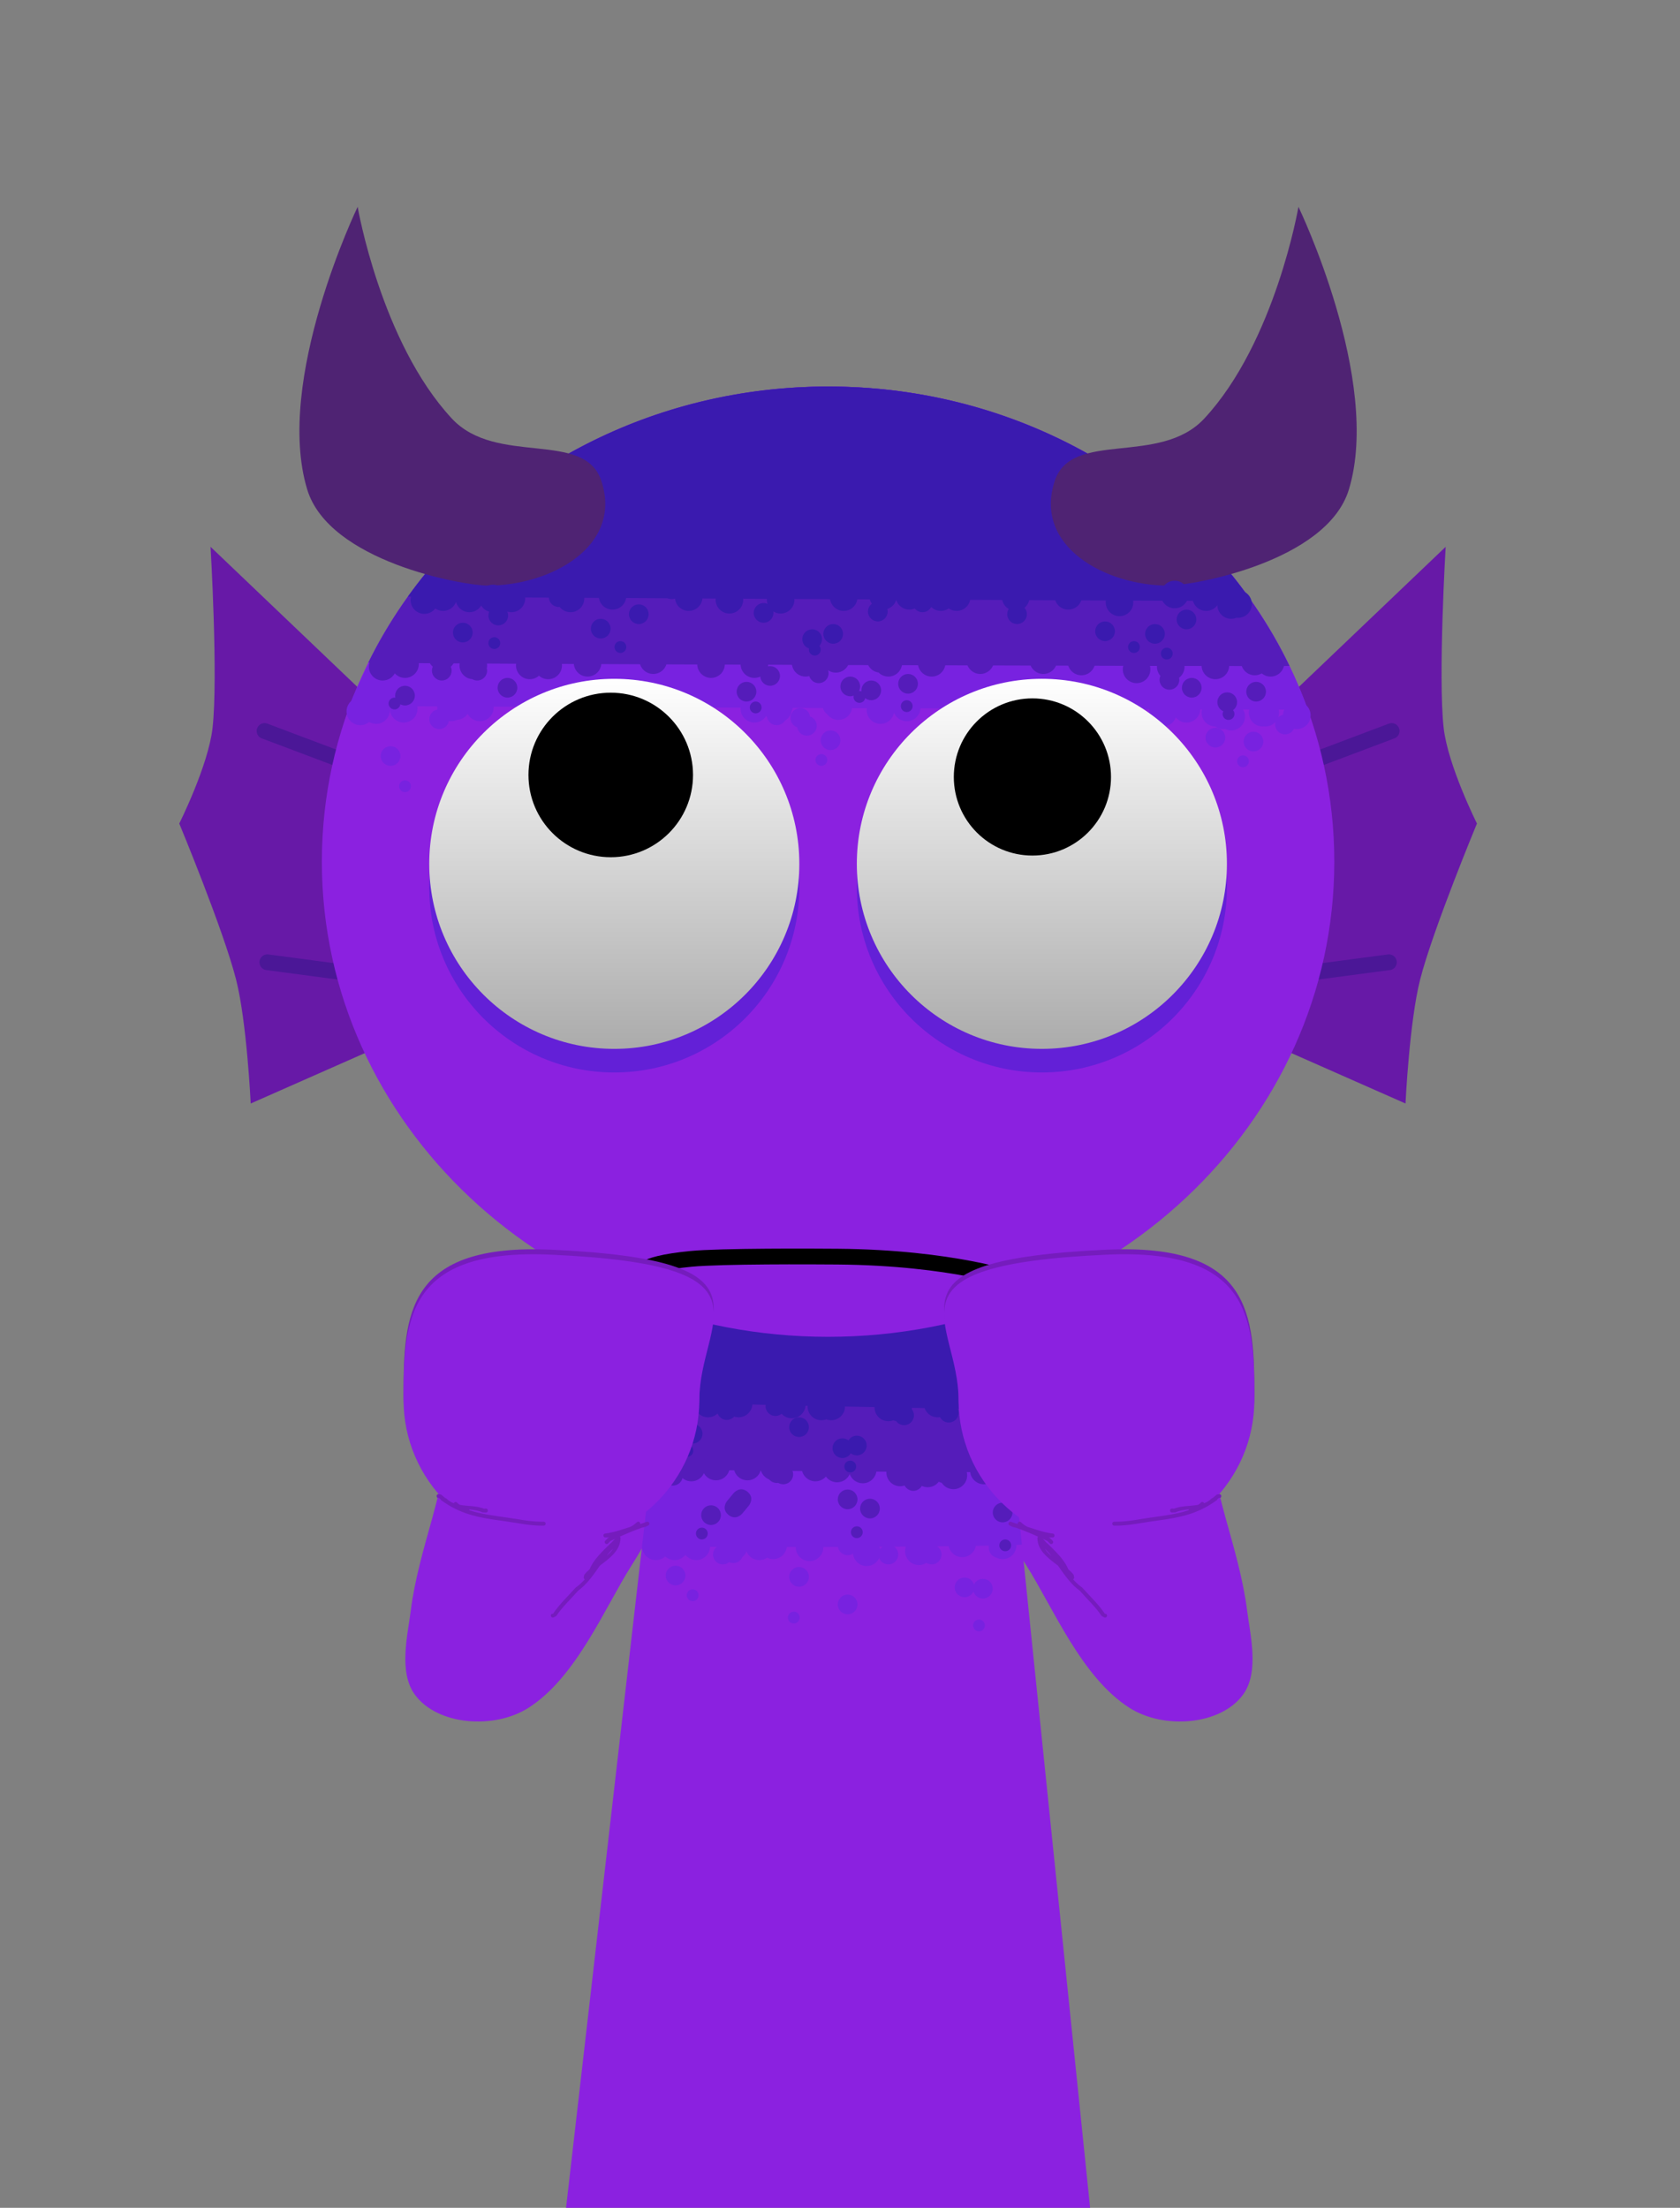 <svg version="1.1" xmlns="http://www.w3.org/2000/svg" xmlns:xlink="http://www.w3.org/1999/xlink" width="213.182" height="280.185" viewBox="0,0,213.182,280.185"><rect x="0" y="0" width="213.182" height="280.185" fill="#808080" stroke="none"/><defs><linearGradient x1="292.473" y1="125.034" x2="292.473" y2="171.995" gradientUnits="userSpaceOnUse" id="color-1"><stop offset="0" stop-color="#ffffff"/><stop offset="1" stop-color="#ababab"/></linearGradient><linearGradient x1="346.731" y1="125.034" x2="346.731" y2="171.995" gradientUnits="userSpaceOnUse" id="color-2"><stop offset="0" stop-color="#ffffff"/><stop offset="1" stop-color="#ababab"/></linearGradient></defs><g transform="translate(-214.524,-38.888)"><g stroke-miterlimit="10"><path d="M272.11,223.261c0.691,-2.745 3.736,-4.813 7.386,-4.813c3.235,0 5.994,1.624 7.061,3.904c0.026,0.072 0.055,0.141 0.091,0.206c0.343,0.622 6.733,-1.095 7.525,-0.843c2.35,0.749 3.724,2.883 4.721,4.735c1.238,2.302 -2.897,8.991 -4.22,11.081c-3.445,5.445 -7.015,14.217 -13.094,18.09c-4.361,2.779 -11.571,2.223 -14.419,-1.681c-2.096,-2.873 -0.891,-7.628 -0.515,-10.639c0.494,-3.951 1.659,-7.911 2.737,-11.79c1.149,-4.132 1.39,-6.407 2.725,-8.25z" fill="#8b21e0" stroke="none" stroke-width="0.5" stroke-linecap="butt"/><path d="M370.042,231.511c1.078,3.879 2.243,7.839 2.737,11.79c0.377,3.011 1.581,7.767 -0.515,10.639c-2.848,3.904 -10.058,4.46 -14.419,1.681c-6.079,-3.873 -9.649,-12.646 -13.094,-18.09c-1.322,-2.089 -5.458,-8.779 -4.22,-11.081c0.997,-1.853 2.372,-3.987 4.721,-4.735c0.792,-0.252 7.183,1.465 7.525,0.843c0.036,-0.065 0.065,-0.134 0.091,-0.206c1.067,-2.28 3.826,-3.904 7.061,-3.904c3.651,0 6.695,2.068 7.386,4.813c1.335,1.843 1.576,4.118 2.725,8.25z" fill="#8b21e0" stroke="none" stroke-width="0.5" stroke-linecap="butt"/><g stroke-linecap="butt"><path d="M286.352,319.072l15.143,-131.842l37.783,-0.158l13.574,132z" fill="#8b21e0" stroke="#000000" stroke-width="0"/><path d="M296.017,234.925c2.083,-18.14 5.478,-47.695 5.478,-47.695l37.783,-0.158c0,0 3.048,29.645 4.918,47.825c0.027,0.267 -48.239,0.548 -48.179,0.028z" fill="#7822e0" stroke="#000000" stroke-width="0"/><path d="M297.131,225.22c1.778,-15.479 4.363,-37.99 4.363,-37.99l37.783,-0.158c0,0 2.36,22.946 3.971,38.614c0.012,0.121 -46.151,-0.174 -46.117,-0.466z" fill="#551cba" stroke="#000000" stroke-width="0"/><path d="M298.099,216.799c1.472,-12.819 3.396,-29.569 3.396,-29.569l37.783,-0.158c0,0 1.798,17.489 3.155,30.684c0.006,0.055 -44.352,-0.805 -44.335,-0.958z" fill="#3a1aaf" stroke="#000000" stroke-width="0"/><path d="M298.125,217c0,-0.579 0.281,-1.092 0.714,-1.411c0.319,-0.433 0.832,-0.714 1.411,-0.714c0.967,0 1.75,0.783 1.75,1.75c0,0.579 -0.281,1.092 -0.714,1.411c-0.319,0.433 -0.832,0.714 -1.411,0.714c-0.967,0 -1.75,-0.783 -1.75,-1.75z" fill="#3a1aaf" stroke="none" stroke-width="0.5"/><path d="M338.5,217.625c0,-0.967 0.783,-1.75 1.75,-1.75c0.967,0 1.75,0.783 1.75,1.75c0,0.967 -0.783,1.75 -1.75,1.75c-0.967,0 -1.75,-0.783 -1.75,-1.75z" fill="#3a1aaf" stroke="none" stroke-width="0.5"/><path d="M331.75,217c0,-0.967 0.783,-1.75 1.75,-1.75c0.967,0 1.75,0.783 1.75,1.75c0,0.967 -0.783,1.75 -1.75,1.75c-0.967,0 -1.75,-0.783 -1.75,-1.75z" fill="#3a1aaf" stroke="none" stroke-width="0.5"/><path d="M325.5,217.5c0,-0.967 0.783,-1.75 1.75,-1.75c0.22,0 0.431,0.041 0.625,0.115c0.194,-0.074 0.405,-0.115 0.625,-0.115c0.967,0 1.75,0.783 1.75,1.75c0,0.967 -0.783,1.75 -1.75,1.75c-0.22,0 -0.431,-0.041 -0.625,-0.115c-0.194,0.074 -0.405,0.115 -0.625,0.115c-0.967,0 -1.75,-0.783 -1.75,-1.75z" fill="#3a1aaf" stroke="none" stroke-width="0.5"/><path d="M317,217.375c0,-0.967 0.783,-1.75 1.75,-1.75c0.22,0 0.431,0.041 0.625,0.115c0.194,-0.074 0.405,-0.115 0.625,-0.115c0.967,0 1.75,0.783 1.75,1.75c0,0.967 -0.783,1.75 -1.75,1.75c-0.22,0 -0.431,-0.041 -0.625,-0.115c-0.194,0.074 -0.405,0.115 -0.625,0.115c-0.967,0 -1.75,-0.783 -1.75,-1.75z" fill="#3a1aaf" stroke="none" stroke-width="0.5"/><path d="M313.25,217.125c0,-0.967 0.783,-1.75 1.75,-1.75c0.967,0 1.75,0.783 1.75,1.75c0,0.967 -0.783,1.75 -1.75,1.75c-0.967,0 -1.75,-0.783 -1.75,-1.75z" fill="#3a1aaf" stroke="none" stroke-width="0.5"/><path d="M306.5,217c0,-0.967 0.783,-1.75 1.75,-1.75c0.967,0 1.75,0.783 1.75,1.75c0,0.967 -0.783,1.75 -1.75,1.75c-0.967,0 -1.75,-0.783 -1.75,-1.75z" fill="#3a1aaf" stroke="none" stroke-width="0.5"/><path d="M302.625,217c0,-0.967 0.783,-1.75 1.75,-1.75c0.967,0 1.75,0.783 1.75,1.75c0,0.967 -0.783,1.75 -1.75,1.75c-0.967,0 -1.75,-0.783 -1.75,-1.75z" fill="#3a1aaf" stroke="none" stroke-width="0.5"/><path d="M297.125,225.125c0,-0.967 0.783,-1.75 1.75,-1.75c0.967,0 1.75,0.783 1.75,1.75c0,0.967 -0.783,1.75 -1.75,1.75c-0.967,0 -1.75,-0.783 -1.75,-1.75z" fill="#551cba" stroke="none" stroke-width="0.5"/><path d="M337.625,225.5c0,-0.967 0.783,-1.75 1.75,-1.75c0.437,0 0.837,0.16 1.144,0.426c0.28,-0.19 0.617,-0.301 0.981,-0.301c0.967,0 1.75,0.783 1.75,1.75c0,0.967 -0.783,1.75 -1.75,1.75c-0.437,0 -0.837,-0.16 -1.144,-0.426c-0.28,0.19 -0.617,0.301 -0.981,0.301c-0.967,0 -1.75,-0.783 -1.75,-1.75z" fill="#551cba" stroke="none" stroke-width="0.5"/><path d="M330.5,225.875c0,-0.967 0.783,-1.75 1.75,-1.75c0.788,0 1.455,0.521 1.674,1.238c0.283,-0.585 0.882,-0.988 1.576,-0.988c0.967,0 1.75,0.783 1.75,1.75c0,0.967 -0.783,1.75 -1.75,1.75c-0.788,0 -1.455,-0.521 -1.674,-1.238c-0.283,0.585 -0.882,0.988 -1.576,0.988c-0.967,0 -1.75,-0.783 -1.75,-1.75z" fill="#551cba" stroke="none" stroke-width="0.5"/><path d="M327,225.75c0,-0.967 0.783,-1.75 1.75,-1.75c0.967,0 1.75,0.783 1.75,1.75c0,0.967 -0.783,1.75 -1.75,1.75c-0.967,0 -1.75,-0.783 -1.75,-1.75z" fill="#551cba" stroke="none" stroke-width="0.5"/><path d="M316.25,225.125c0,-0.967 0.783,-1.75 1.75,-1.75c0.587,0 1.107,0.289 1.424,0.733c0.321,-0.372 0.796,-0.608 1.326,-0.608c0.761,0 1.409,0.486 1.65,1.165c0.272,-0.613 0.886,-1.04 1.6,-1.04c0.967,0 1.75,0.783 1.75,1.75c0,0.967 -0.783,1.75 -1.75,1.75c-0.761,0 -1.409,-0.486 -1.65,-1.165c-0.272,0.613 -0.886,1.04 -1.6,1.04c-0.587,0 -1.107,-0.289 -1.424,-0.733c-0.321,0.372 -0.796,0.608 -1.326,0.608c-0.967,0 -1.75,-0.783 -1.75,-1.75z" fill="#551cba" stroke="none" stroke-width="0.5"/><path d="M307.625,225c0,-0.967 0.783,-1.75 1.75,-1.75c0.805,0 1.484,0.544 1.688,1.285c0.204,-0.741 0.882,-1.285 1.688,-1.285c0.967,0 1.75,0.783 1.75,1.75c0,0.967 -0.783,1.75 -1.75,1.75c-0.805,0 -1.484,-0.544 -1.688,-1.285c-0.204,0.741 -0.882,1.285 -1.688,1.285c-0.967,0 -1.75,-0.783 -1.75,-1.75z" fill="#551cba" stroke="none" stroke-width="0.5"/><path d="M300.5,225.125c0,-0.967 0.783,-1.75 1.75,-1.75c0.659,0 1.232,0.364 1.531,0.902c0.275,-0.606 0.885,-1.027 1.594,-1.027c0.967,0 1.75,0.783 1.75,1.75c0,0.967 -0.783,1.75 -1.75,1.75c-0.659,0 -1.232,-0.364 -1.531,-0.902c-0.275,0.606 -0.885,1.027 -1.594,1.027c-0.967,0 -1.75,-0.783 -1.75,-1.75z" fill="#551cba" stroke="none" stroke-width="0.5"/><path d="M302.875,233.375c0.967,0 1.75,0.783 1.75,1.75c0,0.967 -0.783,1.75 -1.75,1.75c-0.558,0 -1.055,-0.261 -1.375,-0.667c-0.32,0.406 -0.817,0.667 -1.375,0.667c-0.458,0 -0.876,-0.176 -1.188,-0.465c-0.312,0.288 -0.729,0.465 -1.188,0.465c-0.967,0 -1.75,-0.783 -1.75,-1.75c0,-0.967 0.783,-1.75 1.75,-1.75c0.458,0 0.876,0.176 1.188,0.465c0.312,-0.288 0.729,-0.465 1.188,-0.465c0.558,0 1.055,0.261 1.375,0.667c0.32,-0.406 0.817,-0.667 1.375,-0.667z" fill="#7822e0" stroke="none" stroke-width="0.5"/><path d="M312.625,233.25c0.967,0 1.75,0.783 1.75,1.75c0,0.967 -0.783,1.75 -1.75,1.75c-0.275,0 -0.536,-0.064 -0.767,-0.177c-0.28,0.19 -0.618,0.302 -0.983,0.302c-0.737,0 -1.367,-0.455 -1.625,-1.099c-0.258,0.644 -0.888,1.099 -1.625,1.099c-0.967,0 -1.75,-0.783 -1.75,-1.75c0,-0.967 0.783,-1.75 1.75,-1.75c0.737,0 1.367,0.455 1.625,1.099c0.258,-0.644 0.888,-1.099 1.625,-1.099c0.275,0 0.536,0.064 0.767,0.177c0.28,-0.19 0.618,-0.302 0.983,-0.302z" fill="#7822e0" stroke="none" stroke-width="0.5"/><path d="M315.5,235.25c0,-0.967 0.783,-1.75 1.75,-1.75c0.967,0 1.75,0.783 1.75,1.75c0,0.967 -0.783,1.75 -1.75,1.75c-0.967,0 -1.75,-0.783 -1.75,-1.75z" fill="#7822e0" stroke="none" stroke-width="0.5"/><path d="M322.75,235.875c0,-0.967 0.783,-1.75 1.75,-1.75c0.967,0 1.75,0.783 1.75,1.75c0,0.967 -0.783,1.75 -1.75,1.75c-0.967,0 -1.75,-0.783 -1.75,-1.75z" fill="#7822e0" stroke="none" stroke-width="0.5"/><path d="M329.375,235.75c0,-0.967 0.783,-1.75 1.75,-1.75c0.967,0 1.75,0.783 1.75,1.75c0,0.967 -0.783,1.75 -1.75,1.75c-0.967,0 -1.75,-0.783 -1.75,-1.75z" fill="#7822e0" stroke="none" stroke-width="0.5"/><path d="M334.875,234.75c0,-0.967 0.783,-1.75 1.75,-1.75c0.967,0 1.75,0.783 1.75,1.75c0,0.967 -0.783,1.75 -1.75,1.75c-0.967,0 -1.75,-0.783 -1.75,-1.75z" fill="#7822e0" stroke="none" stroke-width="0.5"/><path d="M340,235c0,-0.967 0.783,-1.75 1.75,-1.75c0.967,0 1.75,0.783 1.75,1.75c0,0.967 -0.783,1.75 -1.75,1.75c-0.967,0 -1.75,-0.783 -1.75,-1.75z" fill="#7822e0" stroke="none" stroke-width="0.5"/><path d="M301.167,220.833c0,-0.69 0.56,-1.25 1.25,-1.25c0.69,0 1.25,0.56 1.25,1.25c0,0.69 -0.56,1.25 -1.25,1.25c-0.69,0 -1.25,-0.56 -1.25,-1.25z" fill="#3a1aaf" stroke="none" stroke-width="0.5"/><path d="M305.5,217.833c0,-0.69 0.56,-1.25 1.25,-1.25c0.69,0 1.25,0.56 1.25,1.25c0,0.69 -0.56,1.25 -1.25,1.25c-0.69,0 -1.25,-0.56 -1.25,-1.25z" fill="#3a1aaf" stroke="none" stroke-width="0.5"/><path d="M311.667,217.333c0,-0.69 0.56,-1.25 1.25,-1.25c0.69,0 1.25,0.56 1.25,1.25c0,0.69 -0.56,1.25 -1.25,1.25c-0.69,0 -1.25,-0.56 -1.25,-1.25z" fill="#3a1aaf" stroke="none" stroke-width="0.5"/><path d="M314.667,220c0,-0.69 0.56,-1.25 1.25,-1.25c0.69,0 1.25,0.56 1.25,1.25c0,0.69 -0.56,1.25 -1.25,1.25c-0.69,0 -1.25,-0.56 -1.25,-1.25z" fill="#3a1aaf" stroke="none" stroke-width="0.5"/><path d="M323.25,221.083c0.69,0 1.25,0.56 1.25,1.25c0,0.69 -0.56,1.25 -1.25,1.25c-0.289,0 -0.556,-0.098 -0.767,-0.263c-0.22,0.358 -0.615,0.597 -1.066,0.597c-0.69,0 -1.25,-0.56 -1.25,-1.25c0,-0.69 0.56,-1.25 1.25,-1.25c0.289,0 0.556,0.098 0.767,0.263c0.22,-0.358 0.615,-0.597 1.066,-0.597z" fill="#3a1aaf" stroke="none" stroke-width="0.5"/><path d="M328,218.5c0,-0.69 0.56,-1.25 1.25,-1.25c0.69,0 1.25,0.56 1.25,1.25c0,0.69 -0.56,1.25 -1.25,1.25c-0.69,0 -1.25,-0.56 -1.25,-1.25z" fill="#3a1aaf" stroke="none" stroke-width="0.5"/><path d="M333.667,218.167c0,-0.69 0.56,-1.25 1.25,-1.25c0.69,0 1.25,0.56 1.25,1.25c0,0.69 -0.56,1.25 -1.25,1.25c-0.69,0 -1.25,-0.56 -1.25,-1.25z" fill="#3a1aaf" stroke="none" stroke-width="0.5"/><path d="M339.833,222.333c0,0.69 -0.56,1.25 -1.25,1.25c-0.542,0 -1.004,-0.345 -1.177,-0.827c-0.25,-0.229 -0.407,-0.557 -0.407,-0.923c0,-0.69 0.56,-1.25 1.25,-1.25c0.542,0 1.004,0.345 1.177,0.827c0.25,0.229 0.407,0.557 0.407,0.923z" fill="#3a1aaf" stroke="none" stroke-width="0.5"/><path d="M298.667,226.167c0,-0.69 0.56,-1.25 1.25,-1.25c0.69,0 1.25,0.56 1.25,1.25c0,0.69 -0.56,1.25 -1.25,1.25c-0.69,0 -1.25,-0.56 -1.25,-1.25z" fill="#551cba" stroke="none" stroke-width="0.5"/><path d="M303.5,231.167c0,-0.69 0.56,-1.25 1.25,-1.25c0.69,0 1.25,0.56 1.25,1.25c0,0.69 -0.56,1.25 -1.25,1.25c-0.69,0 -1.25,-0.56 -1.25,-1.25z" fill="#551cba" stroke="none" stroke-width="0.5"/><path d="M309.384,228.206c0.96,0.8 0.16,1.761 0.16,1.761l-0.833,1c0,0 -0.8,0.96 -1.761,0.16c-0.96,-0.8 -0.16,-1.761 -0.16,-1.761l0.833,-1c0,0 0.8,-0.96 1.761,-0.16z" fill="#551cba" stroke="none" stroke-width="0.5"/><path d="M313.917,224.75c0.69,0 1.25,0.56 1.25,1.25c0,0.69 -0.56,1.25 -1.25,1.25c-0.237,0 -0.458,-0.066 -0.647,-0.18c-0.061,0.009 -0.123,0.014 -0.186,0.014c-0.69,0 -1.25,-0.56 -1.25,-1.25c0,-0.69 0.56,-1.25 1.25,-1.25c0.237,0 0.458,0.066 0.647,0.18c0.061,-0.009 0.123,-0.014 0.186,-0.014z" fill="#551cba" stroke="none" stroke-width="0.5"/><path d="M320.833,229.167c0,-0.69 0.56,-1.25 1.25,-1.25c0.69,0 1.25,0.56 1.25,1.25c0,0.69 -0.56,1.25 -1.25,1.25c-0.69,0 -1.25,-0.56 -1.25,-1.25z" fill="#551cba" stroke="none" stroke-width="0.5"/><path d="M323.667,230.333c0,-0.69 0.56,-1.25 1.25,-1.25c0.69,0 1.25,0.56 1.25,1.25c0,0.69 -0.56,1.25 -1.25,1.25c-0.69,0 -1.25,-0.56 -1.25,-1.25z" fill="#551cba" stroke="none" stroke-width="0.5"/><path d="M329.167,226.833c0,-0.69 0.56,-1.25 1.25,-1.25c0.69,0 1.25,0.56 1.25,1.25c0,0.69 -0.56,1.25 -1.25,1.25c-0.69,0 -1.25,-0.56 -1.25,-1.25z" fill="#551cba" stroke="none" stroke-width="0.5"/><path d="M333,225.833c0,-0.69 0.56,-1.25 1.25,-1.25c0.69,0 1.25,0.56 1.25,1.25c0,0.69 -0.56,1.25 -1.25,1.25c-0.69,0 -1.25,-0.56 -1.25,-1.25z" fill="#551cba" stroke="none" stroke-width="0.5"/><path d="M340.5,230.833c0,-0.69 0.56,-1.25 1.25,-1.25c0.69,0 1.25,0.56 1.25,1.25c0,0.69 -0.56,1.25 -1.25,1.25c-0.69,0 -1.25,-0.56 -1.25,-1.25z" fill="#551cba" stroke="none" stroke-width="0.5"/><path d="M299,238.833c0,-0.69 0.56,-1.25 1.25,-1.25c0.69,0 1.25,0.56 1.25,1.25c0,0.69 -0.56,1.25 -1.25,1.25c-0.69,0 -1.25,-0.56 -1.25,-1.25z" fill="#7822e0" stroke="none" stroke-width="0.5"/><path d="M307.583,234.75c0.69,0 1.25,0.56 1.25,1.25c0,0.69 -0.56,1.25 -1.25,1.25c-0.192,0 -0.374,-0.043 -0.536,-0.12c-0.216,0.179 -0.494,0.287 -0.797,0.287c-0.69,0 -1.25,-0.56 -1.25,-1.25c0,-0.69 0.56,-1.25 1.25,-1.25c0.192,0 0.374,0.043 0.536,0.12c0.216,-0.179 0.494,-0.287 0.797,-0.287z" fill="#7822e0" stroke="none" stroke-width="0.5"/><path d="M314.667,239c0,-0.69 0.56,-1.25 1.25,-1.25c0.69,0 1.25,0.56 1.25,1.25c0,0.69 -0.56,1.25 -1.25,1.25c-0.69,0 -1.25,-0.56 -1.25,-1.25z" fill="#7822e0" stroke="none" stroke-width="0.5"/><path d="M320.833,242.5c0,-0.69 0.56,-1.25 1.25,-1.25c0.69,0 1.25,0.56 1.25,1.25c0,0.69 -0.56,1.25 -1.25,1.25c-0.69,0 -1.25,-0.56 -1.25,-1.25z" fill="#7822e0" stroke="none" stroke-width="0.5"/><path d="M320.833,235c0,-0.69 0.56,-1.25 1.25,-1.25c0.69,0 1.25,0.56 1.25,1.25c0,0.69 -0.56,1.25 -1.25,1.25c-0.69,0 -1.25,-0.56 -1.25,-1.25z" fill="#7822e0" stroke="none" stroke-width="0.5"/><path d="M326,236.167c0,-0.69 0.56,-1.25 1.25,-1.25c0.69,0 1.25,0.56 1.25,1.25c0,0.69 -0.56,1.25 -1.25,1.25c-0.69,0 -1.25,-0.56 -1.25,-1.25z" fill="#7822e0" stroke="none" stroke-width="0.5"/><path d="M331.5,236.167c0,-0.69 0.56,-1.25 1.25,-1.25c0.69,0 1.25,0.56 1.25,1.25c0,0.69 -0.56,1.25 -1.25,1.25c-0.69,0 -1.25,-0.56 -1.25,-1.25z" fill="#7822e0" stroke="none" stroke-width="0.5"/><path d="M339.25,239.25c0.69,0 1.25,0.56 1.25,1.25c0,0.69 -0.56,1.25 -1.25,1.25c-0.566,0 -1.044,-0.376 -1.198,-0.893c-0.198,0.429 -0.632,0.726 -1.135,0.726c-0.69,0 -1.25,-0.56 -1.25,-1.25c0,-0.69 0.56,-1.25 1.25,-1.25c0.566,0 1.044,0.376 1.198,0.893c0.198,-0.429 0.632,-0.726 1.135,-0.726z" fill="#7822e0" stroke="none" stroke-width="0.5"/><path d="M340,235.333c0,-0.69 0.56,-1.25 1.25,-1.25c0.69,0 1.25,0.56 1.25,1.25c0,0.69 -0.56,1.25 -1.25,1.25c-0.69,0 -1.25,-0.56 -1.25,-1.25z" fill="#7822e0" stroke="none" stroke-width="0.5"/><path d="M301,223c0,-0.414 0.336,-0.75 0.75,-0.75c0.414,0 0.75,0.336 0.75,0.75c0,0.414 -0.336,0.75 -0.75,0.75c-0.414,0 -0.75,-0.336 -0.75,-0.75z" fill="#3a1aaf" stroke="none" stroke-width="0.5"/><path d="M321.667,225c0,-0.414 0.336,-0.75 0.75,-0.75c0.414,0 0.75,0.336 0.75,0.75c0,0.414 -0.336,0.75 -0.75,0.75c-0.414,0 -0.75,-0.336 -0.75,-0.75z" fill="#3a1aaf" stroke="none" stroke-width="0.5"/><path d="M338.667,224.667c0,-0.414 0.336,-0.75 0.75,-0.75c0.414,0 0.75,0.336 0.75,0.75c0,0.414 -0.336,0.75 -0.75,0.75c-0.414,0 -0.75,-0.336 -0.75,-0.75z" fill="#3a1aaf" stroke="none" stroke-width="0.5"/><path d="M302.833,233.5c0,-0.414 0.336,-0.75 0.75,-0.75c0.414,0 0.75,0.336 0.75,0.75c0,0.414 -0.336,0.75 -0.75,0.75c-0.414,0 -0.75,-0.336 -0.75,-0.75z" fill="#551cba" stroke="none" stroke-width="0.5"/><path d="M322.5,233.333c0,-0.414 0.336,-0.75 0.75,-0.75c0.414,0 0.75,0.336 0.75,0.75c0,0.414 -0.336,0.75 -0.75,0.75c-0.414,0 -0.75,-0.336 -0.75,-0.75z" fill="#551cba" stroke="none" stroke-width="0.5"/><path d="M341.333,235c0,-0.414 0.336,-0.75 0.75,-0.75c0.414,0 0.75,0.336 0.75,0.75c0,0.414 -0.336,0.75 -0.75,0.75c-0.414,0 -0.75,-0.336 -0.75,-0.75z" fill="#551cba" stroke="none" stroke-width="0.5"/><path d="M301.667,241.333c0,-0.414 0.336,-0.75 0.75,-0.75c0.414,0 0.75,0.336 0.75,0.75c0,0.414 -0.336,0.75 -0.75,0.75c-0.414,0 -0.75,-0.336 -0.75,-0.75z" fill="#7822e0" stroke="none" stroke-width="0.5"/><path d="M314.5,244.167c0,-0.414 0.336,-0.75 0.75,-0.75c0.414,0 0.75,0.336 0.75,0.75c0,0.414 -0.336,0.75 -0.75,0.75c-0.414,0 -0.75,-0.336 -0.75,-0.75z" fill="#7822e0" stroke="none" stroke-width="0.5"/><path d="M338,245.167c0,-0.414 0.336,-0.75 0.75,-0.75c0.414,0 0.75,0.336 0.75,0.75c0,0.414 -0.336,0.75 -0.75,0.75c-0.414,0 -0.75,-0.336 -0.75,-0.75z" fill="#7822e0" stroke="none" stroke-width="0.5"/></g><path d="M214.524,306.613v-267.725h213.182v267.725z" fill="none" stroke="none" stroke-width="0" stroke-linecap="butt"/><path d="" fill="none" stroke="#000000" stroke-width="2" stroke-linecap="round"/><g><path d="M374.949,130.249l23.022,-21.968c0,0 -0.98,16.56 -0.253,22.991c0.54,4.774 4.222,12.126 4.222,12.126c0,0 -5.593,13.466 -7.206,19.788c-1.368,5.362 -1.859,15.742 -1.859,15.742l-21.089,-9.314z" fill="#6719a7" stroke="#000000" stroke-width="0" stroke-linecap="round"/><path d="M390.766,161.003l-11.95,1.582" fill="none" stroke="#4b1797" stroke-width="2" stroke-linecap="round"/><path d="M378.991,136.224l12.126,-4.569" fill="none" stroke="#4b1797" stroke-width="2" stroke-linecap="round"/><path d="M267.426,169.615l-21.089,9.314c0,0 -0.491,-10.38 -1.859,-15.742c-1.613,-6.323 -7.206,-19.788 -7.206,-19.788c0,0 3.683,-7.352 4.222,-12.126c0.727,-6.431 -0.253,-22.991 -0.253,-22.991l23.022,21.968z" fill="#6719a7" stroke="#000000" stroke-width="0" stroke-linecap="round"/><path d="M260.396,162.585l-11.95,-1.582" fill="none" stroke="#4b1797" stroke-width="2" stroke-linecap="round"/><path d="M248.094,131.655l12.126,4.569" fill="none" stroke="#4b1797" stroke-width="2" stroke-linecap="round"/><path d="M255.365,148.239c0,-33.302 28.76,-60.298 64.237,-60.298c35.477,0 64.237,26.996 64.237,60.298c0,33.302 -28.76,60.298 -64.237,60.298c-35.477,0 -64.237,-26.996 -64.237,-60.298z" fill="#8b21e0" stroke="#000000" stroke-width="0" stroke-linecap="butt"/><path d="M258.831,128.465c9.194,-22.745 33.316,-40.525 60.771,-40.525c28.287,0 52.304,17.163 60.877,41.001c0.016,0.044 -121.67,-0.42 -121.648,-0.476z" fill="#7822e0" stroke="#000000" stroke-width="0" stroke-linecap="butt"/><path d="M261.259,122.973c10.182,-20.682 32.477,-35.032 58.343,-35.032c26.042,0 48.464,14.546 58.549,35.455c0.045,0.094 -116.966,-0.273 -116.892,-0.423z" fill="#551cba" stroke="#000000" stroke-width="0" stroke-linecap="butt"/><path d="M266.289,114.59c11.538,-16.076 31.11,-26.649 53.313,-26.649c21.496,0 40.526,9.911 52.186,25.131c0.523,0.683 1.032,1.376 1.525,2.08c0.046,0.065 -107.084,-0.477 -107.023,-0.562z" fill="#3a1aaf" stroke="#000000" stroke-width="0" stroke-linecap="butt"/><path d="M268.992,151.51c0,-12.968 10.513,-23.481 23.481,-23.481c12.968,0 23.481,10.513 23.481,23.481c0,12.968 -10.513,23.481 -23.481,23.481c-12.968,0 -23.481,-10.513 -23.481,-23.481z" fill="#6320d7" stroke="#000000" stroke-width="0" stroke-linecap="butt"/><path d="M346.731,174.991c-12.968,0 -23.481,-10.513 -23.481,-23.481c0,-12.968 10.513,-23.481 23.481,-23.481c12.968,0 23.481,10.513 23.481,23.481c0,12.968 -10.513,23.481 -23.481,23.481z" fill="#6320d7" stroke="#000000" stroke-width="0" stroke-linecap="butt"/><path d="M290.839,99.933c2.718,8.304 -6.452,13.268 -14.411,13.268c-3.162,0 -20.142,-3.05 -22.92,-12.195c-4.214,-13.874 6.4,-35.871 6.4,-35.871c0,0 2.946,17.175 11.948,26.865c5.66,6.093 16.839,1.385 18.982,7.932z" fill="#4f2373" stroke="#000000" stroke-width="0" stroke-linecap="butt"/><path d="M367.342,92.002c9.002,-9.69 11.948,-26.865 11.948,-26.865c0,0 10.614,21.997 6.4,35.871c-2.777,9.145 -19.758,12.195 -22.92,12.195c-7.959,0 -17.129,-4.965 -14.411,-13.268c2.143,-6.547 13.322,-1.839 18.982,-7.932z" fill="#4f2373" stroke="#000000" stroke-width="0" stroke-linecap="butt"/><path d="M276.5,117c0,-0.172 0.035,-0.336 0.098,-0.485c-0.428,-0.123 -0.789,-0.406 -1.014,-0.78c-0.306,0.508 -0.863,0.848 -1.5,0.848c-0.813,0 -1.496,-0.554 -1.693,-1.305c-0.248,0.665 -0.889,1.139 -1.64,1.139c-0.367,0 -0.708,-0.113 -0.989,-0.306c-0.32,0.414 -0.822,0.681 -1.386,0.681c-0.967,0 -1.75,-0.783 -1.75,-1.75c0,-0.967 0.783,-1.75 1.75,-1.75c0.367,0 0.708,0.113 0.989,0.306c0.32,-0.414 0.822,-0.681 1.386,-0.681c0.813,0 1.496,0.554 1.693,1.305c0.248,-0.665 0.889,-1.139 1.64,-1.139c0.637,0 1.194,0.34 1.5,0.848c0.306,-0.508 0.863,-0.848 1.5,-0.848c0.448,0 0.857,0.169 1.167,0.446c0.31,-0.277 0.718,-0.446 1.167,-0.446c0.967,0 1.75,0.783 1.75,1.75c0,0.967 -0.783,1.75 -1.75,1.75c-0.18,0 -0.355,-0.027 -0.518,-0.078c0.065,0.152 0.102,0.319 0.102,0.495c0,0.69 -0.56,1.25 -1.25,1.25c-0.69,0 -1.25,-0.56 -1.25,-1.25z" fill="#3a1aaf" stroke="none" stroke-width="0.5" stroke-linecap="butt"/><path d="M284.167,114.667c0,-0.69 0.56,-1.25 1.25,-1.25c0.137,0 0.268,0.022 0.391,0.063c0.302,-0.247 0.688,-0.396 1.109,-0.396c0.967,0 1.75,0.783 1.75,1.75c0,0.967 -0.783,1.75 -1.75,1.75c-0.56,0 -1.059,-0.263 -1.379,-0.672c-0.04,0.004 -0.08,0.006 -0.121,0.006c-0.69,0 -1.25,-0.56 -1.25,-1.25z" fill="#3a1aaf" stroke="none" stroke-width="0.5" stroke-linecap="butt"/><path d="M290.5,114.5c0,-0.967 0.783,-1.75 1.75,-1.75c0.967,0 1.75,0.783 1.75,1.75c0,0.967 -0.783,1.75 -1.75,1.75c-0.967,0 -1.75,-0.783 -1.75,-1.75z" fill="#3a1aaf" stroke="none" stroke-width="0.5" stroke-linecap="butt"/><path d="M298.5,113.667c0,-0.69 0.56,-1.25 1.25,-1.25c0.536,0 0.993,0.337 1.171,0.811c0.283,-0.196 0.626,-0.311 0.996,-0.311c0.967,0 1.75,0.783 1.75,1.75c0,0.967 -0.783,1.75 -1.75,1.75c-0.907,0 -1.653,-0.69 -1.741,-1.574c-0.133,0.048 -0.276,0.074 -0.425,0.074c-0.69,0 -1.25,-0.56 -1.25,-1.25z" fill="#3a1aaf" stroke="none" stroke-width="0.5" stroke-linecap="butt"/><path d="M305.333,115c0,-0.967 0.783,-1.75 1.75,-1.75c0.967,0 1.75,0.783 1.75,1.75c0,0.967 -0.783,1.75 -1.75,1.75c-0.967,0 -1.75,-0.783 -1.75,-1.75z" fill="#3a1aaf" stroke="none" stroke-width="0.5" stroke-linecap="butt"/><path d="M310.167,116.667c0,-0.69 0.56,-1.25 1.25,-1.25c0.176,0 0.343,0.036 0.495,0.102c-0.051,-0.164 -0.078,-0.338 -0.078,-0.518c0,-0.967 0.783,-1.75 1.75,-1.75c0.967,0 1.75,0.783 1.75,1.75c0,0.967 -0.783,1.75 -1.75,1.75c-0.342,0 -0.661,-0.098 -0.93,-0.267c0.009,0.06 0.013,0.122 0.013,0.184c0,0.69 -0.56,1.25 -1.25,1.25c-0.69,0 -1.25,-0.56 -1.25,-1.25z" fill="#3a1aaf" stroke="none" stroke-width="0.5" stroke-linecap="butt"/><path d="M319.833,114.667c0,-0.967 0.783,-1.75 1.75,-1.75c0.967,0 1.75,0.783 1.75,1.75c0,0.967 -0.783,1.75 -1.75,1.75c-0.967,0 -1.75,-0.783 -1.75,-1.75z" fill="#3a1aaf" stroke="none" stroke-width="0.5" stroke-linecap="butt"/><path d="M332.167,114.228c0.016,0.009 0.033,0.018 0.049,0.027c0.185,-0.768 0.877,-1.338 1.701,-1.338c0.372,0 0.717,0.116 1,0.314c0.283,-0.198 0.628,-0.314 1,-0.314c0.967,0 1.75,0.783 1.75,1.75c0,0.967 -0.783,1.75 -1.75,1.75c-0.372,0 -0.717,-0.116 -1,-0.314c-0.283,0.198 -0.628,0.314 -1,0.314c-0.478,0 -0.911,-0.191 -1.227,-0.502c-0.209,0.397 -0.626,0.668 -1.107,0.668c-0.397,0 -0.751,-0.185 -0.98,-0.473c-0.211,0.09 -0.443,0.14 -0.687,0.14c-0.78,0 -1.441,-0.51 -1.667,-1.215c-0.172,0.535 -0.594,0.958 -1.129,1.131c0.029,0.106 0.045,0.219 0.045,0.334c0,0.69 -0.56,1.25 -1.25,1.25c-0.69,0 -1.25,-0.56 -1.25,-1.25c0,-0.403 0.191,-0.762 0.487,-0.99c-0.202,-0.285 -0.32,-0.634 -0.32,-1.01c0,-0.967 0.783,-1.75 1.75,-1.75c0.78,0 1.441,0.51 1.667,1.215c0.226,-0.705 0.887,-1.215 1.667,-1.215c0.823,0 1.513,0.568 1.7,1.334c0.198,0.005 0.385,0.057 0.55,0.144z" fill="#3a1aaf" stroke="none" stroke-width="0.5" stroke-linecap="butt"/><path d="M342.333,116.833c0,-0.243 0.069,-0.47 0.189,-0.662c-0.513,-0.305 -0.856,-0.865 -0.856,-1.505c0,-0.967 0.783,-1.75 1.75,-1.75c0.967,0 1.75,0.783 1.75,1.75c0,0.544 -0.248,1.029 -0.637,1.35c0.189,0.219 0.303,0.504 0.303,0.816c0,0.69 -0.56,1.25 -1.25,1.25c-0.69,0 -1.25,-0.56 -1.25,-1.25z" fill="#3a1aaf" stroke="none" stroke-width="0.5" stroke-linecap="butt"/><path d="M348.333,114.5c0,-0.967 0.783,-1.75 1.75,-1.75c0.967,0 1.75,0.783 1.75,1.75c0,0.967 -0.783,1.75 -1.75,1.75c-0.967,0 -1.75,-0.783 -1.75,-1.75z" fill="#3a1aaf" stroke="none" stroke-width="0.5" stroke-linecap="butt"/><path d="M354.833,115.333c0,-0.967 0.783,-1.75 1.75,-1.75c0.967,0 1.75,0.783 1.75,1.75c0,0.967 -0.783,1.75 -1.75,1.75c-0.967,0 -1.75,-0.783 -1.75,-1.75z" fill="#3a1aaf" stroke="none" stroke-width="0.5" stroke-linecap="butt"/><path d="M361.833,114.333c0,-0.967 0.783,-1.75 1.75,-1.75c0.967,0 1.75,0.783 1.75,1.75c0,0.967 -0.783,1.75 -1.75,1.75c-0.967,0 -1.75,-0.783 -1.75,-1.75z" fill="#3a1aaf" stroke="none" stroke-width="0.5" stroke-linecap="butt"/><path d="M370.75,113.917c0.067,0 0.133,0.004 0.197,0.011c0.208,-0.088 0.437,-0.136 0.678,-0.136c0.967,0 1.75,0.783 1.75,1.75c0,0.967 -0.783,1.75 -1.75,1.75c-0.067,0 -0.133,-0.004 -0.197,-0.011c-0.208,0.088 -0.437,0.136 -0.678,0.136c-0.957,0 -1.735,-0.769 -1.75,-1.723c-0.318,0.438 -0.834,0.723 -1.417,0.723c-0.967,0 -1.75,-0.783 -1.75,-1.75c0,-0.967 0.783,-1.75 1.75,-1.75c0.957,0 1.735,0.769 1.75,1.723c0.318,-0.438 0.834,-0.723 1.417,-0.723z" fill="#3a1aaf" stroke="none" stroke-width="0.5" stroke-linecap="butt"/><path d="M265.917,121.417c0.967,0 1.75,0.783 1.75,1.75c0,0.967 -0.783,1.75 -1.75,1.75c-0.515,0 -0.978,-0.222 -1.298,-0.576c-0.297,0.542 -0.873,0.91 -1.535,0.91c-0.967,0 -1.75,-0.783 -1.75,-1.75c0,-0.967 0.783,-1.75 1.75,-1.75c0.515,0 0.978,0.222 1.298,0.576c0.297,-0.542 0.873,-0.91 1.535,-0.91z" fill="#551cba" stroke="none" stroke-width="0.5" stroke-linecap="butt"/><path d="M269.333,124c0,-0.181 0.038,-0.353 0.107,-0.508c-0.372,-0.321 -0.607,-0.796 -0.607,-1.326c0,-0.967 0.783,-1.75 1.75,-1.75c0.967,0 1.75,0.783 1.75,1.75c0,0.53 -0.235,1.005 -0.607,1.326c0.069,0.155 0.107,0.327 0.107,0.508c0,0.69 -0.56,1.25 -1.25,1.25c-0.69,0 -1.25,-0.56 -1.25,-1.25z" fill="#551cba" stroke="none" stroke-width="0.5" stroke-linecap="butt"/><path d="M276.333,124c0,0.69 -0.56,1.25 -1.25,1.25c-0.231,0 -0.447,-0.063 -0.633,-0.172c-0.905,-0.068 -1.617,-0.823 -1.617,-1.745c0,-0.967 0.783,-1.75 1.75,-1.75c0.967,0 1.75,0.783 1.75,1.75c0,0.124 -0.013,0.245 -0.037,0.362c0.024,0.098 0.037,0.2 0.037,0.305z" fill="#551cba" stroke="none" stroke-width="0.5" stroke-linecap="butt"/><path d="M284.083,121.583c0.967,0 1.75,0.783 1.75,1.75c0,0.967 -0.783,1.75 -1.75,1.75c-0.448,0 -0.857,-0.169 -1.167,-0.446c-0.31,0.277 -0.718,0.446 -1.167,0.446c-0.967,0 -1.75,-0.783 -1.75,-1.75c0,-0.967 0.783,-1.75 1.75,-1.75c0.448,0 0.857,0.169 1.167,0.446c0.31,-0.277 0.718,-0.446 1.167,-0.446z" fill="#551cba" stroke="none" stroke-width="0.5" stroke-linecap="butt"/><path d="M287.333,123c0,-0.967 0.783,-1.75 1.75,-1.75c0.967,0 1.75,0.783 1.75,1.75c0,0.967 -0.783,1.75 -1.75,1.75c-0.967,0 -1.75,-0.783 -1.75,-1.75z" fill="#551cba" stroke="none" stroke-width="0.5" stroke-linecap="butt"/><path d="M295.667,122.667c0,-0.967 0.783,-1.75 1.75,-1.75c0.967,0 1.75,0.783 1.75,1.75c0,0.967 -0.783,1.75 -1.75,1.75c-0.967,0 -1.75,-0.783 -1.75,-1.75z" fill="#551cba" stroke="none" stroke-width="0.5" stroke-linecap="butt"/><path d="M303,123.167c0,-0.967 0.783,-1.75 1.75,-1.75c0.967,0 1.75,0.783 1.75,1.75c0,0.967 -0.783,1.75 -1.75,1.75c-0.967,0 -1.75,-0.783 -1.75,-1.75z" fill="#551cba" stroke="none" stroke-width="0.5" stroke-linecap="butt"/><path d="M312.25,123.417c0.69,0 1.25,0.56 1.25,1.25c0,0.69 -0.56,1.25 -1.25,1.25c-0.663,0 -1.206,-0.517 -1.247,-1.17c-0.228,0.109 -0.483,0.17 -0.753,0.17c-0.967,0 -1.75,-0.783 -1.75,-1.75c0,-0.967 0.783,-1.75 1.75,-1.75c0.967,0 1.75,0.783 1.75,1.75c0,0.095 -0.008,0.189 -0.022,0.28c0.088,-0.019 0.179,-0.03 0.272,-0.03z" fill="#551cba" stroke="none" stroke-width="0.5" stroke-linecap="butt"/><path d="M318.989,123.222c-0.1,-0.22 -0.155,-0.464 -0.155,-0.722c0,-0.967 0.783,-1.75 1.75,-1.75c0.967,0 1.75,0.783 1.75,1.75c0,0.967 -0.783,1.75 -1.75,1.75c-0.361,0 -0.697,-0.109 -0.976,-0.297c0.038,0.12 0.059,0.248 0.059,0.38c0,0.69 -0.56,1.25 -1.25,1.25c-0.568,0 -1.047,-0.378 -1.199,-0.896c-0.149,0.041 -0.306,0.063 -0.467,0.063c-0.967,0 -1.75,-0.783 -1.75,-1.75c0,-0.967 0.783,-1.75 1.75,-1.75c0.967,0 1.75,0.783 1.75,1.75c0,0.029 -0.001,0.057 -0.002,0.086c0.176,0.011 0.342,0.059 0.491,0.136z" fill="#551cba" stroke="none" stroke-width="0.5" stroke-linecap="butt"/><path d="M329,123c0,0.967 -0.783,1.75 -1.75,1.75c-0.485,0 -0.924,-0.198 -1.241,-0.517c-0.852,-0.118 -1.509,-0.849 -1.509,-1.733c0,-0.967 0.783,-1.75 1.75,-1.75c0.485,0 0.924,0.198 1.241,0.517c0.852,0.118 1.509,0.849 1.509,1.733z" fill="#551cba" stroke="none" stroke-width="0.5" stroke-linecap="butt"/><path d="M331,123c0,-0.967 0.783,-1.75 1.75,-1.75c0.967,0 1.75,0.783 1.75,1.75c0,0.967 -0.783,1.75 -1.75,1.75c-0.967,0 -1.75,-0.783 -1.75,-1.75z" fill="#551cba" stroke="none" stroke-width="0.5" stroke-linecap="butt"/><path d="M337.167,122.667c0,-0.967 0.783,-1.75 1.75,-1.75c0.967,0 1.75,0.783 1.75,1.75c0,0.967 -0.783,1.75 -1.75,1.75c-0.967,0 -1.75,-0.783 -1.75,-1.75z" fill="#551cba" stroke="none" stroke-width="0.5" stroke-linecap="butt"/><path d="M345.167,122.667c0,-0.967 0.783,-1.75 1.75,-1.75c0.967,0 1.75,0.783 1.75,1.75c0,0.967 -0.783,1.75 -1.75,1.75c-0.967,0 -1.75,-0.783 -1.75,-1.75z" fill="#551cba" stroke="none" stroke-width="0.5" stroke-linecap="butt"/><path d="M350,122.833c0,-0.967 0.783,-1.75 1.75,-1.75c0.967,0 1.75,0.783 1.75,1.75c0,0.967 -0.783,1.75 -1.75,1.75c-0.967,0 -1.75,-0.783 -1.75,-1.75z" fill="#551cba" stroke="none" stroke-width="0.5" stroke-linecap="butt"/><path d="M357,123.833c0,-0.967 0.783,-1.75 1.75,-1.75c0.967,0 1.75,0.783 1.75,1.75c0,0.967 -0.783,1.75 -1.75,1.75c-0.967,0 -1.75,-0.783 -1.75,-1.75z" fill="#551cba" stroke="none" stroke-width="0.5" stroke-linecap="butt"/><path d="M361.667,125.167c0,-0.18 0.038,-0.351 0.107,-0.506c-0.274,-0.309 -0.44,-0.715 -0.44,-1.16c0,-0.967 0.783,-1.75 1.75,-1.75c0.967,0 1.75,0.783 1.75,1.75c0,0.571 -0.273,1.078 -0.696,1.397c0.019,0.087 0.029,0.177 0.029,0.27c0,0.69 -0.56,1.25 -1.25,1.25c-0.69,0 -1.25,-0.56 -1.25,-1.25z" fill="#551cba" stroke="none" stroke-width="0.5" stroke-linecap="butt"/><path d="M367,123.333c0,-0.967 0.783,-1.75 1.75,-1.75c0.967,0 1.75,0.783 1.75,1.75c0,0.967 -0.783,1.75 -1.75,1.75c-0.967,0 -1.75,-0.783 -1.75,-1.75z" fill="#551cba" stroke="none" stroke-width="0.5" stroke-linecap="butt"/><path d="M375.75,121.25c0.967,0 1.75,0.783 1.75,1.75c0,0.967 -0.783,1.75 -1.75,1.75c-0.426,0 -0.816,-0.152 -1.119,-0.404c-0.259,0.151 -0.56,0.238 -0.881,0.238c-0.967,0 -1.75,-0.783 -1.75,-1.75c0,-0.967 0.783,-1.75 1.75,-1.75c0.426,0 0.816,0.152 1.119,0.404c0.259,-0.151 0.56,-0.238 0.881,-0.238z" fill="#551cba" stroke="none" stroke-width="0.5" stroke-linecap="butt"/><path d="M262.25,127.25c0.967,0 1.75,0.783 1.75,1.75c0,0.967 -0.783,1.75 -1.75,1.75c-0.321,0 -0.622,-0.087 -0.881,-0.238c-0.303,0.252 -0.693,0.404 -1.119,0.404c-0.967,0 -1.75,-0.783 -1.75,-1.75c0,-0.967 0.783,-1.75 1.75,-1.75c0.321,0 0.622,0.087 0.881,0.238c0.303,-0.252 0.693,-0.404 1.119,-0.404z" fill="#7822e0" stroke="none" stroke-width="0.5" stroke-linecap="butt"/><path d="M376.333,130.833c0,-0.11 0.014,-0.217 0.041,-0.318c-0.32,0.349 -0.78,0.568 -1.291,0.568c-0.056,0 -0.112,-0.003 -0.167,-0.008c-0.055,0.005 -0.11,0.008 -0.167,0.008c-0.967,0 -1.75,-0.783 -1.75,-1.75c0,-0.967 0.783,-1.75 1.75,-1.75c0.056,0 0.112,0.003 0.167,0.008c0.055,-0.005 0.11,-0.008 0.167,-0.008c0.967,0 1.75,0.783 1.75,1.75c0,0.204 -0.035,0.401 -0.099,0.583c0.165,-0.153 0.371,-0.262 0.6,-0.308c0.031,-0.939 0.802,-1.691 1.749,-1.691c0.967,0 1.75,0.783 1.75,1.75c0,0.967 -0.783,1.75 -1.75,1.75c-0.128,0 -0.253,-0.014 -0.374,-0.04c-0.202,0.418 -0.63,0.707 -1.126,0.707c-0.69,0 -1.25,-0.56 -1.25,-1.25z" fill="#7822e0" stroke="none" stroke-width="0.5" stroke-linecap="butt"/><path d="M367,129.333c0,-0.967 0.783,-1.75 1.75,-1.75c0.384,0 0.739,0.124 1.028,0.334c0.268,0.004 0.522,0.069 0.748,0.181c0.073,-0.009 0.148,-0.014 0.224,-0.014c0.967,0 1.75,0.783 1.75,1.75c0,0.967 -0.783,1.75 -1.75,1.75c-0.279,0 -0.542,-0.065 -0.776,-0.181c-0.073,0.009 -0.148,0.014 -0.224,0.014c-0.384,0 -0.739,-0.124 -1.028,-0.334c-0.954,-0.015 -1.722,-0.793 -1.722,-1.75z" fill="#7822e0" stroke="none" stroke-width="0.5" stroke-linecap="butt"/><path d="M365.083,127.083c0.967,0 1.75,0.783 1.75,1.75c0,0.967 -0.783,1.75 -1.75,1.75c-0.548,0 -1.036,-0.251 -1.357,-0.645c-0.246,0.668 -0.889,1.145 -1.643,1.145c-0.967,0 -1.75,-0.783 -1.75,-1.75c0,-0.967 0.783,-1.75 1.75,-1.75c0.548,0 1.036,0.251 1.357,0.645c0.246,-0.668 0.889,-1.145 1.643,-1.145z" fill="#7822e0" stroke="none" stroke-width="0.5" stroke-linecap="butt"/><path d="M324.5,129c0,-0.967 0.783,-1.75 1.75,-1.75c0.728,0 1.353,0.445 1.616,1.078c0.158,-0.804 0.867,-1.411 1.717,-1.411c0.967,0 1.75,0.783 1.75,1.75c0,0.967 -0.783,1.75 -1.75,1.75c-0.728,0 -1.353,-0.445 -1.616,-1.078c-0.158,0.804 -0.867,1.411 -1.717,1.411c-0.967,0 -1.75,-0.783 -1.75,-1.75z" fill="#7822e0" stroke="none" stroke-width="0.5" stroke-linecap="butt"/><path d="M322.667,128.5c0,0.967 -0.783,1.75 -1.75,1.75c-0.568,0 -1.073,-0.271 -1.393,-0.69c-0.42,-0.32 -0.69,-0.825 -0.69,-1.393c0,-0.967 0.783,-1.75 1.75,-1.75c0.568,0 1.073,0.271 1.393,0.69c0.42,0.32 0.69,0.825 0.69,1.393z" fill="#7822e0" stroke="none" stroke-width="0.5" stroke-linecap="butt"/><path d="M313.083,130.917c-0.615,0 -1.127,-0.444 -1.231,-1.03c-0.037,-0.049 -0.071,-0.099 -0.103,-0.152c-0.306,0.508 -0.863,0.848 -1.5,0.848c-0.967,0 -1.75,-0.783 -1.75,-1.75c0,-0.967 0.783,-1.75 1.75,-1.75c0.619,0 1.162,0.321 1.474,0.806c0.197,-0.751 0.88,-1.306 1.693,-1.306c0.967,0 1.75,0.783 1.75,1.75c0,0.287 -0.069,0.558 -0.192,0.797c-0.089,0.517 -0.404,0.957 -0.841,1.213c-0.223,0.345 -0.61,0.573 -1.051,0.573z" fill="#7822e0" stroke="none" stroke-width="0.5" stroke-linecap="butt"/><path d="M264,128.833c0,-0.967 0.783,-1.75 1.75,-1.75c0.967,0 1.75,0.783 1.75,1.75c0,0.967 -0.783,1.75 -1.75,1.75c-0.967,0 -1.75,-0.783 -1.75,-1.75z" fill="#7822e0" stroke="none" stroke-width="0.5" stroke-linecap="butt"/><path d="M269,130.167c0,-0.612 0.44,-1.121 1.021,-1.229c-0.014,-0.088 -0.021,-0.179 -0.021,-0.271c0,-0.938 0.739,-1.704 1.666,-1.748c0.227,-0.108 0.482,-0.169 0.75,-0.169c0.44,0 0.841,0.162 1.149,0.43c0.197,0.082 0.368,0.213 0.498,0.378c0.321,-0.391 0.808,-0.641 1.353,-0.641c0.967,0 1.75,0.783 1.75,1.75c0,0.967 -0.783,1.75 -1.75,1.75c-0.673,0 -1.257,-0.38 -1.55,-0.937c-0.3,0.443 -0.798,0.741 -1.366,0.768c-0.227,0.108 -0.482,0.169 -0.75,0.169c-0.092,0 -0.183,-0.007 -0.271,-0.021c-0.108,0.581 -0.617,1.021 -1.229,1.021c-0.69,0 -1.25,-0.56 -1.25,-1.25z" fill="#7822e0" stroke="none" stroke-width="0.5" stroke-linecap="butt"/><path d="M268.992,148.515c0,-12.968 10.513,-23.481 23.481,-23.481c12.968,0 23.481,10.513 23.481,23.481c0,12.968 -10.513,23.481 -23.481,23.481c-12.968,0 -23.481,-10.513 -23.481,-23.481z" fill="url(#color-1)" stroke="#000000" stroke-width="0" stroke-linecap="butt"/><path d="M346.731,171.995c-12.968,0 -23.481,-10.513 -23.481,-23.481c0,-12.968 10.513,-23.481 23.481,-23.481c12.968,0 23.481,10.513 23.481,23.481c0,12.968 -10.513,23.481 -23.481,23.481z" fill="url(#color-2)" stroke="#000000" stroke-width="0" stroke-linecap="butt"/><path d="M272,119.167c0,-0.69 0.56,-1.25 1.25,-1.25c0.69,0 1.25,0.56 1.25,1.25c0,0.69 -0.56,1.25 -1.25,1.25c-0.69,0 -1.25,-0.56 -1.25,-1.25z" fill="#3a1aaf" stroke="none" stroke-width="0.5" stroke-linecap="butt"/><path d="M289.5,118.667c0,-0.69 0.56,-1.25 1.25,-1.25c0.69,0 1.25,0.56 1.25,1.25c0,0.69 -0.56,1.25 -1.25,1.25c-0.69,0 -1.25,-0.56 -1.25,-1.25z" fill="#3a1aaf" stroke="none" stroke-width="0.5" stroke-linecap="butt"/><path d="M294.333,116.833c0,-0.69 0.56,-1.25 1.25,-1.25c0.69,0 1.25,0.56 1.25,1.25c0,0.69 -0.56,1.25 -1.25,1.25c-0.69,0 -1.25,-0.56 -1.25,-1.25z" fill="#3a1aaf" stroke="none" stroke-width="0.5" stroke-linecap="butt"/><path d="M317.167,121.333c0,-0.051 0.005,-0.101 0.015,-0.149c-0.493,-0.167 -0.848,-0.634 -0.848,-1.184c0,-0.69 0.56,-1.25 1.25,-1.25c0.69,0 1.25,0.56 1.25,1.25c0,0.331 -0.129,0.632 -0.339,0.855c0.107,0.13 0.172,0.296 0.172,0.478c0,0.414 -0.336,0.75 -0.75,0.75c-0.414,0 -0.75,-0.336 -0.75,-0.75z" fill="#3a1aaf" stroke="none" stroke-width="0.5" stroke-linecap="butt"/><path d="M319,119.333c0,-0.69 0.56,-1.25 1.25,-1.25c0.69,0 1.25,0.56 1.25,1.25c0,0.69 -0.56,1.25 -1.25,1.25c-0.69,0 -1.25,-0.56 -1.25,-1.25z" fill="#3a1aaf" stroke="none" stroke-width="0.5" stroke-linecap="butt"/><path d="M353.5,119c0,-0.69 0.56,-1.25 1.25,-1.25c0.69,0 1.25,0.56 1.25,1.25c0,0.69 -0.56,1.25 -1.25,1.25c-0.69,0 -1.25,-0.56 -1.25,-1.25z" fill="#3a1aaf" stroke="none" stroke-width="0.5" stroke-linecap="butt"/><path d="M359.833,119.333c0,-0.69 0.56,-1.25 1.25,-1.25c0.69,0 1.25,0.56 1.25,1.25c0,0.69 -0.56,1.25 -1.25,1.25c-0.69,0 -1.25,-0.56 -1.25,-1.25z" fill="#3a1aaf" stroke="none" stroke-width="0.5" stroke-linecap="butt"/><path d="M363.833,117.5c0,-0.69 0.56,-1.25 1.25,-1.25c0.69,0 1.25,0.56 1.25,1.25c0,0.69 -0.56,1.25 -1.25,1.25c-0.69,0 -1.25,-0.56 -1.25,-1.25z" fill="#3a1aaf" stroke="none" stroke-width="0.5" stroke-linecap="butt"/><path d="M263.833,128.167c0,-0.414 0.336,-0.75 0.75,-0.75c0.037,0 0.074,0.003 0.11,0.008c-0.017,-0.083 -0.027,-0.17 -0.027,-0.258c0,-0.69 0.56,-1.25 1.25,-1.25c0.69,0 1.25,0.56 1.25,1.25c0,0.69 -0.56,1.25 -1.25,1.25c-0.213,0 -0.414,-0.054 -0.59,-0.148c-0.05,0.366 -0.364,0.648 -0.743,0.648c-0.414,0 -0.75,-0.336 -0.75,-0.75z" fill="#551cba" stroke="none" stroke-width="0.5" stroke-linecap="butt"/><path d="M277.667,126.167c0,-0.69 0.56,-1.25 1.25,-1.25c0.69,0 1.25,0.56 1.25,1.25c0,0.69 -0.56,1.25 -1.25,1.25c-0.69,0 -1.25,-0.56 -1.25,-1.25z" fill="#551cba" stroke="none" stroke-width="0.5" stroke-linecap="butt"/><path d="M308,126.667c0,-0.69 0.56,-1.25 1.25,-1.25c0.69,0 1.25,0.56 1.25,1.25c0,0.69 -0.56,1.25 -1.25,1.25c-0.69,0 -1.25,-0.56 -1.25,-1.25z" fill="#551cba" stroke="none" stroke-width="0.5" stroke-linecap="butt"/><path d="M322.833,127.333c0,-0.055 0.006,-0.109 0.017,-0.161c-0.135,0.05 -0.281,0.077 -0.434,0.077c-0.69,0 -1.25,-0.56 -1.25,-1.25c0,-0.69 0.56,-1.25 1.25,-1.25c0.69,0 1.25,0.56 1.25,1.25c0,0.212 -0.053,0.411 -0.146,0.586c0.021,-0.002 0.041,-0.003 0.062,-0.003c0.09,0 0.176,0.016 0.257,0.045c-0.004,-0.042 -0.007,-0.085 -0.007,-0.128c0,-0.69 0.56,-1.25 1.25,-1.25c0.69,0 1.25,0.56 1.25,1.25c0,0.69 -0.56,1.25 -1.25,1.25c-0.289,0 -0.554,-0.098 -0.766,-0.262c-0.071,0.34 -0.373,0.595 -0.734,0.595c-0.414,0 -0.75,-0.336 -0.75,-0.75z" fill="#551cba" stroke="none" stroke-width="0.5" stroke-linecap="butt"/><path d="M328.5,125.667c0,-0.69 0.56,-1.25 1.25,-1.25c0.69,0 1.25,0.56 1.25,1.25c0,0.69 -0.56,1.25 -1.25,1.25c-0.69,0 -1.25,-0.56 -1.25,-1.25z" fill="#551cba" stroke="none" stroke-width="0.5" stroke-linecap="butt"/><path d="M364.5,126.167c0,-0.69 0.56,-1.25 1.25,-1.25c0.69,0 1.25,0.56 1.25,1.25c0,0.69 -0.56,1.25 -1.25,1.25c-0.69,0 -1.25,-0.56 -1.25,-1.25z" fill="#551cba" stroke="none" stroke-width="0.5" stroke-linecap="butt"/><path d="M369.667,129.5c0,-0.127 0.032,-0.247 0.088,-0.352c-0.444,-0.192 -0.754,-0.634 -0.754,-1.148c0,-0.69 0.56,-1.25 1.25,-1.25c0.69,0 1.25,0.56 1.25,1.25c0,0.416 -0.203,0.784 -0.515,1.011c0.113,0.131 0.181,0.302 0.181,0.489c0,0.414 -0.336,0.75 -0.75,0.75c-0.414,0 -0.75,-0.336 -0.75,-0.75z" fill="#551cba" stroke="none" stroke-width="0.5" stroke-linecap="butt"/><path d="M372.667,126.667c0,-0.69 0.56,-1.25 1.25,-1.25c0.69,0 1.25,0.56 1.25,1.25c0,0.69 -0.56,1.25 -1.25,1.25c-0.69,0 -1.25,-0.56 -1.25,-1.25z" fill="#551cba" stroke="none" stroke-width="0.5" stroke-linecap="butt"/><path d="M262.833,134.833c0,-0.69 0.56,-1.25 1.25,-1.25c0.69,0 1.25,0.56 1.25,1.25c0,0.69 -0.56,1.25 -1.25,1.25c-0.69,0 -1.25,-0.56 -1.25,-1.25z" fill="#7822e0" stroke="none" stroke-width="0.5" stroke-linecap="butt"/><path d="M318.167,131c0,0.69 -0.56,1.25 -1.25,1.25c-0.628,0 -1.148,-0.463 -1.237,-1.066c-0.492,-0.168 -0.847,-0.634 -0.847,-1.184c0,-0.69 0.56,-1.25 1.25,-1.25c0.628,0 1.148,0.463 1.237,1.066c0.492,0.168 0.847,0.634 0.847,1.184z" fill="#7822e0" stroke="none" stroke-width="0.5" stroke-linecap="butt"/><path d="M318.667,132.833c0,-0.69 0.56,-1.25 1.25,-1.25c0.69,0 1.25,0.56 1.25,1.25c0,0.69 -0.56,1.25 -1.25,1.25c-0.69,0 -1.25,-0.56 -1.25,-1.25z" fill="#7822e0" stroke="none" stroke-width="0.5" stroke-linecap="butt"/><path d="M367.5,132.5c0,-0.69 0.56,-1.25 1.25,-1.25c0.69,0 1.25,0.56 1.25,1.25c0,0.69 -0.56,1.25 -1.25,1.25c-0.69,0 -1.25,-0.56 -1.25,-1.25z" fill="#7822e0" stroke="none" stroke-width="0.5" stroke-linecap="butt"/><path d="M372.333,133c0,-0.69 0.56,-1.25 1.25,-1.25c0.69,0 1.25,0.56 1.25,1.25c0,0.69 -0.56,1.25 -1.25,1.25c-0.69,0 -1.25,-0.56 -1.25,-1.25z" fill="#7822e0" stroke="none" stroke-width="0.5" stroke-linecap="butt"/><path d="M276.5,120.5c0,-0.414 0.336,-0.75 0.75,-0.75c0.414,0 0.75,0.336 0.75,0.75c0,0.414 -0.336,0.75 -0.75,0.75c-0.414,0 -0.75,-0.336 -0.75,-0.75z" fill="#3a1aaf" stroke="none" stroke-width="0.5" stroke-linecap="butt"/><path d="M292.5,121c0,-0.414 0.336,-0.75 0.75,-0.75c0.414,0 0.75,0.336 0.75,0.75c0,0.414 -0.336,0.75 -0.75,0.75c-0.414,0 -0.75,-0.336 -0.75,-0.75z" fill="#3a1aaf" stroke="none" stroke-width="0.5" stroke-linecap="butt"/><path d="M357.667,121c0,-0.414 0.336,-0.75 0.75,-0.75c0.414,0 0.75,0.336 0.75,0.75c0,0.414 -0.336,0.75 -0.75,0.75c-0.414,0 -0.75,-0.336 -0.75,-0.75z" fill="#3a1aaf" stroke="none" stroke-width="0.5" stroke-linecap="butt"/><path d="M361.833,121.833c0,-0.414 0.336,-0.75 0.75,-0.75c0.414,0 0.75,0.336 0.75,0.75c0,0.414 -0.336,0.75 -0.75,0.75c-0.414,0 -0.75,-0.336 -0.75,-0.75z" fill="#3a1aaf" stroke="none" stroke-width="0.5" stroke-linecap="butt"/><path d="M309.667,128.667c0,-0.414 0.336,-0.75 0.75,-0.75c0.414,0 0.75,0.336 0.75,0.75c0,0.414 -0.336,0.75 -0.75,0.75c-0.414,0 -0.75,-0.336 -0.75,-0.75z" fill="#551cba" stroke="none" stroke-width="0.5" stroke-linecap="butt"/><path d="M328.833,128.5c0,-0.414 0.336,-0.75 0.75,-0.75c0.414,0 0.75,0.336 0.75,0.75c0,0.414 -0.336,0.75 -0.75,0.75c-0.414,0 -0.75,-0.336 -0.75,-0.75z" fill="#551cba" stroke="none" stroke-width="0.5" stroke-linecap="butt"/><path d="M265.167,138.667c0,-0.414 0.336,-0.75 0.75,-0.75c0.414,0 0.75,0.336 0.75,0.75c0,0.414 -0.336,0.75 -0.75,0.75c-0.414,0 -0.75,-0.336 -0.75,-0.75z" fill="#7822e0" stroke="none" stroke-width="0.5" stroke-linecap="butt"/><path d="M318,135.333c0,-0.414 0.336,-0.75 0.75,-0.75c0.414,0 0.75,0.336 0.75,0.75c0,0.414 -0.336,0.75 -0.75,0.75c-0.414,0 -0.75,-0.336 -0.75,-0.75z" fill="#7822e0" stroke="none" stroke-width="0.5" stroke-linecap="butt"/><path d="M371.5,135.5c0,-0.414 0.336,-0.75 0.75,-0.75c0.414,0 0.75,0.336 0.75,0.75c0,0.414 -0.336,0.75 -0.75,0.75c-0.414,0 -0.75,-0.336 -0.75,-0.75z" fill="#7822e0" stroke="none" stroke-width="0.5" stroke-linecap="butt"/></g><path d="M343.489,201.36c0,0 -8.093,-2.875 -22.692,-3c-3.11,-0.027 -14.734,-0.085 -18.573,0.284c-7.187,0.692 -6.288,2.049 -6.288,2.049" fill="none" stroke="#000000" stroke-width="2" stroke-linecap="round"/><g stroke="none" stroke-width="0" stroke-linecap="butt"><path d="M303.266,215.932c0,10.19 -8.402,18.45 -18.766,18.45c-10.364,0 -18.766,-8.26 -18.766,-18.45c0,-10.19 0.35,-19.296 18.766,-18.45c29.254,1.343 18.766,8.26 18.766,18.45z" fill="#751cbd"/><path d="M354.927,197.482c18.416,-0.846 18.766,8.26 18.766,18.45c0,10.19 -8.402,18.45 -18.766,18.45c-10.364,0 -18.766,-8.26 -18.766,-18.45c0,-10.19 -10.489,-17.107 18.766,-18.45z" fill="#751cbd"/><path d="M303.266,216.563c0,10.19 -8.402,18.45 -18.766,18.45c-10.364,0 -18.766,-8.26 -18.766,-18.45c0,-10.19 0.35,-19.296 18.766,-18.45c29.254,1.343 18.766,8.26 18.766,18.45z" fill="#8b21e0"/><path d="M354.927,198.112c18.416,-0.846 18.766,8.26 18.766,18.45c0,10.19 -8.402,18.45 -18.766,18.45c-10.364,0 -18.766,-8.26 -18.766,-18.45c0,-10.19 -10.489,-17.107 18.766,-18.45z" fill="#8b21e0"/></g><path d="M348.093,234.76c-0.177,0.177 -0.354,0 -0.354,0l-0.303,-0.307c-0.19,-0.093 -0.382,-0.186 -0.577,-0.278c0.171,0.175 0.346,0.361 0.524,0.556l0.042,0.009c0.967,0.967 2.149,2.036 2.66,3.306c0.27,0.23 0.506,0.462 0.681,0.7l0.064,0.315c0,0 0.017,0.185 -0.138,0.251c0.369,0.418 0.749,0.777 1.136,1.028c0.982,1.099 2.084,2.126 2.905,3.355l0.103,-0.011c0,0 0.234,0.088 0.146,0.322c-0.088,0.234 -0.322,0.146 -0.322,0.146l-0.342,-0.179c-0.795,-1.194 -1.873,-2.181 -2.818,-3.256c-0.982,-0.672 -1.9,-1.951 -2.721,-3.14c-1.238,-0.942 -2.595,-1.909 -2.614,-3.492c0,0 0,-0.117 0.08,-0.191c-0.915,-0.413 -1.867,-0.803 -2.801,-1.138c-0.146,-0.036 -0.294,-0.07 -0.444,-0.101l-0.364,-0.18c0,0 -0.01,-0.005 -0.025,-0.015c-0.041,-0.026 -0.093,-0.072 -0.11,-0.143c-0.013,-0.044 -0.012,-0.098 0.016,-0.161c0.025,-0.064 0.063,-0.103 0.103,-0.125c0.063,-0.038 0.131,-0.034 0.179,-0.023c0.018,0.003 0.029,0.007 0.029,0.007c0.235,0.079 0.471,0.162 0.709,0.247c0.043,0.01 0.086,0.02 0.128,0.03c-0.013,-0.062 -0.004,-0.14 0.073,-0.217c0.177,-0.177 0.354,0 0.354,0c0.235,0.235 0.509,0.421 0.808,0.574c1.045,0.336 2.064,0.711 3.213,0.855c0,0 0.248,0.031 0.217,0.279c-0.031,0.248 -0.279,0.217 -0.279,0.217c-0.022,-0.003 -0.043,-0.005 -0.065,-0.008c-0.05,0.013 -0.091,0.009 -0.091,0.009l-0.314,-0.026c0.049,0.025 0.098,0.049 0.147,0.074l0.364,0.359c0,0 0.177,0.177 0,0.354zM347.707,236.056c-0.183,-0.24 -0.409,-0.446 -0.625,-0.653c0.218,0.331 0.507,0.638 0.83,0.929c-0.069,-0.095 -0.137,-0.187 -0.205,-0.276z" fill="#751cbd" stroke="none" stroke-width="0.5" stroke-linecap="butt"/><path d="M272.521,229.573l0.134,0.139c0.076,0.054 0.151,0.103 0.224,0.15c1.019,0.179 2.153,0.113 3.063,0.491l0.235,-0.02c0,0 0.25,0 0.25,0.25c0,0.25 -0.25,0.25 -0.25,0.25l-0.432,-0.02c-0.531,-0.235 -1.11,-0.319 -1.696,-0.377c0.024,0.03 0.043,0.07 0.047,0.119c1.461,0.472 2.988,0.672 4.772,0.918c1.414,0.195 2.881,0.529 4.309,0.528h0.333c0,0 0.25,0 0.25,0.25c0,0.25 -0.25,0.25 -0.25,0.25h-0.333c-1.453,-0.002 -2.938,-0.334 -4.377,-0.532c-2.617,-0.361 -4.71,-0.638 -6.829,-1.774c-0.18,-0.088 -0.371,-0.199 -0.562,-0.321c-0.291,-0.177 -0.584,-0.372 -0.88,-0.587c0,0 -0.068,-0.049 -0.096,-0.13c-0.091,-0.075 -0.177,-0.149 -0.256,-0.219l-0.001,0.063c0,0 -0.25,0 -0.25,-0.25c0,-0.25 0.25,-0.25 0.25,-0.25l0.333,0.063c0.143,0.128 0.322,0.279 0.517,0.433c0.093,0.01 0.161,0.077 0.161,0.077c0.102,0.103 0.21,0.194 0.324,0.274c0.089,0.056 0.177,0.11 0.265,0.162c0.107,0.057 0.217,0.106 0.331,0.149c0.012,-0.028 0.032,-0.057 0.06,-0.085c0.177,-0.177 0.354,-0 0.354,-0z" fill="#751cbd" stroke="none" stroke-width="0.5" stroke-linecap="butt"/><path d="M291.334,234.407l0.364,-0.359c0.049,-0.025 0.098,-0.049 0.147,-0.074l-0.314,0.026c0,0 -0.041,0.003 -0.091,-0.009c-0.021,0.003 -0.043,0.006 -0.065,0.008c0,0 -0.248,0.031 -0.279,-0.217c-0.031,-0.248 0.217,-0.279 0.217,-0.279c1.149,-0.144 2.168,-0.519 3.213,-0.855c0.299,-0.153 0.573,-0.339 0.808,-0.574c0,0 0.177,-0.177 0.354,0c0.077,0.077 0.087,0.154 0.073,0.217c0.043,-0.01 0.085,-0.021 0.128,-0.03c0.238,-0.085 0.475,-0.168 0.709,-0.247c0,0 0.011,-0.004 0.029,-0.007c0.048,-0.011 0.116,-0.015 0.179,0.023c0.04,0.022 0.078,0.061 0.103,0.125c0.028,0.063 0.029,0.117 0.016,0.161c-0.018,0.071 -0.069,0.117 -0.11,0.143c-0.015,0.01 -0.025,0.015 -0.025,0.015l-0.364,0.18c-0.15,0.031 -0.298,0.065 -0.444,0.101c-0.934,0.335 -1.886,0.725 -2.801,1.138c0.08,0.074 0.08,0.191 0.08,0.191c-0.019,1.584 -1.375,2.55 -2.614,3.492c-0.822,1.189 -1.739,2.468 -2.721,3.14c-0.944,1.075 -2.023,2.061 -2.818,3.256l-0.342,0.179c0,0 -0.234,0.088 -0.322,-0.146c-0.088,-0.234 0.146,-0.322 0.146,-0.322l0.103,0.011c0.821,-1.229 1.923,-2.256 2.905,-3.355c0.387,-0.25 0.767,-0.61 1.136,-1.028c-0.155,-0.066 -0.138,-0.251 -0.138,-0.251l0.064,-0.315c0.176,-0.238 0.411,-0.47 0.681,-0.7c0.51,-1.27 1.692,-2.338 2.66,-3.306l0.042,-0.009c0.178,-0.195 0.354,-0.381 0.524,-0.556c-0.195,0.092 -0.387,0.185 -0.577,0.278l-0.303,0.307c0,0 -0.177,0.177 -0.354,0c-0.177,-0.177 0,-0.354 0,-0.354zM291.516,236.332c0.323,-0.291 0.612,-0.598 0.83,-0.929c-0.216,0.207 -0.443,0.413 -0.625,0.653c-0.067,0.089 -0.136,0.181 -0.205,0.276z" fill="#751cbd" stroke="none" stroke-width="0.5" stroke-linecap="butt"/><path d="M281.582,137.234c0,-5.766 4.675,-10.441 10.441,-10.441c5.766,0 10.441,4.675 10.441,10.441c0,5.766 -4.675,10.441 -10.441,10.441c-5.766,0 -10.441,-4.675 -10.441,-10.441z" fill="#000000" stroke="#000000" stroke-width="0" stroke-linecap="butt"/><path d="M355.504,137.489c0,5.508 -4.465,9.973 -9.973,9.973c-5.508,0 -9.973,-4.465 -9.973,-9.973c0,-5.508 4.465,-9.973 9.973,-9.973c5.508,0 9.973,4.465 9.973,9.973z" fill="#000000" stroke="#000000" stroke-width="0" stroke-linecap="butt"/><path d="M367.26,229.573c0.029,0.029 0.048,0.057 0.06,0.085c0.113,-0.043 0.224,-0.092 0.331,-0.149c0.088,-0.052 0.177,-0.107 0.265,-0.162c0.113,-0.08 0.222,-0.171 0.324,-0.274c0,0 0.067,-0.067 0.161,-0.077c0.195,-0.154 0.373,-0.305 0.517,-0.433l0.333,-0.063c0,0 0.25,0 0.25,0.25c0,0.25 -0.25,0.25 -0.25,0.25l-0.001,-0.063c-0.079,0.07 -0.165,0.144 -0.256,0.219c-0.029,0.081 -0.096,0.13 -0.096,0.13c-0.296,0.215 -0.588,0.41 -0.88,0.587c-0.191,0.123 -0.382,0.233 -0.562,0.321c-2.119,1.135 -4.211,1.413 -6.829,1.774c-1.439,0.198 -2.924,0.531 -4.377,0.532h-0.333c0,0 -0.25,0 -0.25,-0.25c0,-0.25 0.25,-0.25 0.25,-0.25h0.333c1.428,0.002 2.894,-0.333 4.309,-0.528c1.784,-0.246 3.311,-0.445 4.772,-0.918c0.003,-0.049 0.022,-0.088 0.047,-0.119c-0.586,0.059 -1.165,0.143 -1.696,0.377l-0.432,0.02c0,0 -0.25,0 -0.25,-0.25c0,-0.25 0.25,-0.25 0.25,-0.25l0.235,0.02c0.91,-0.378 2.044,-0.313 3.063,-0.491c0.074,-0.046 0.148,-0.096 0.224,-0.15l0.134,-0.139c0,0 0.177,-0.177 0.354,0z" fill="#751cbd" stroke="none" stroke-width="0.5" stroke-linecap="butt"/></g></g></svg>